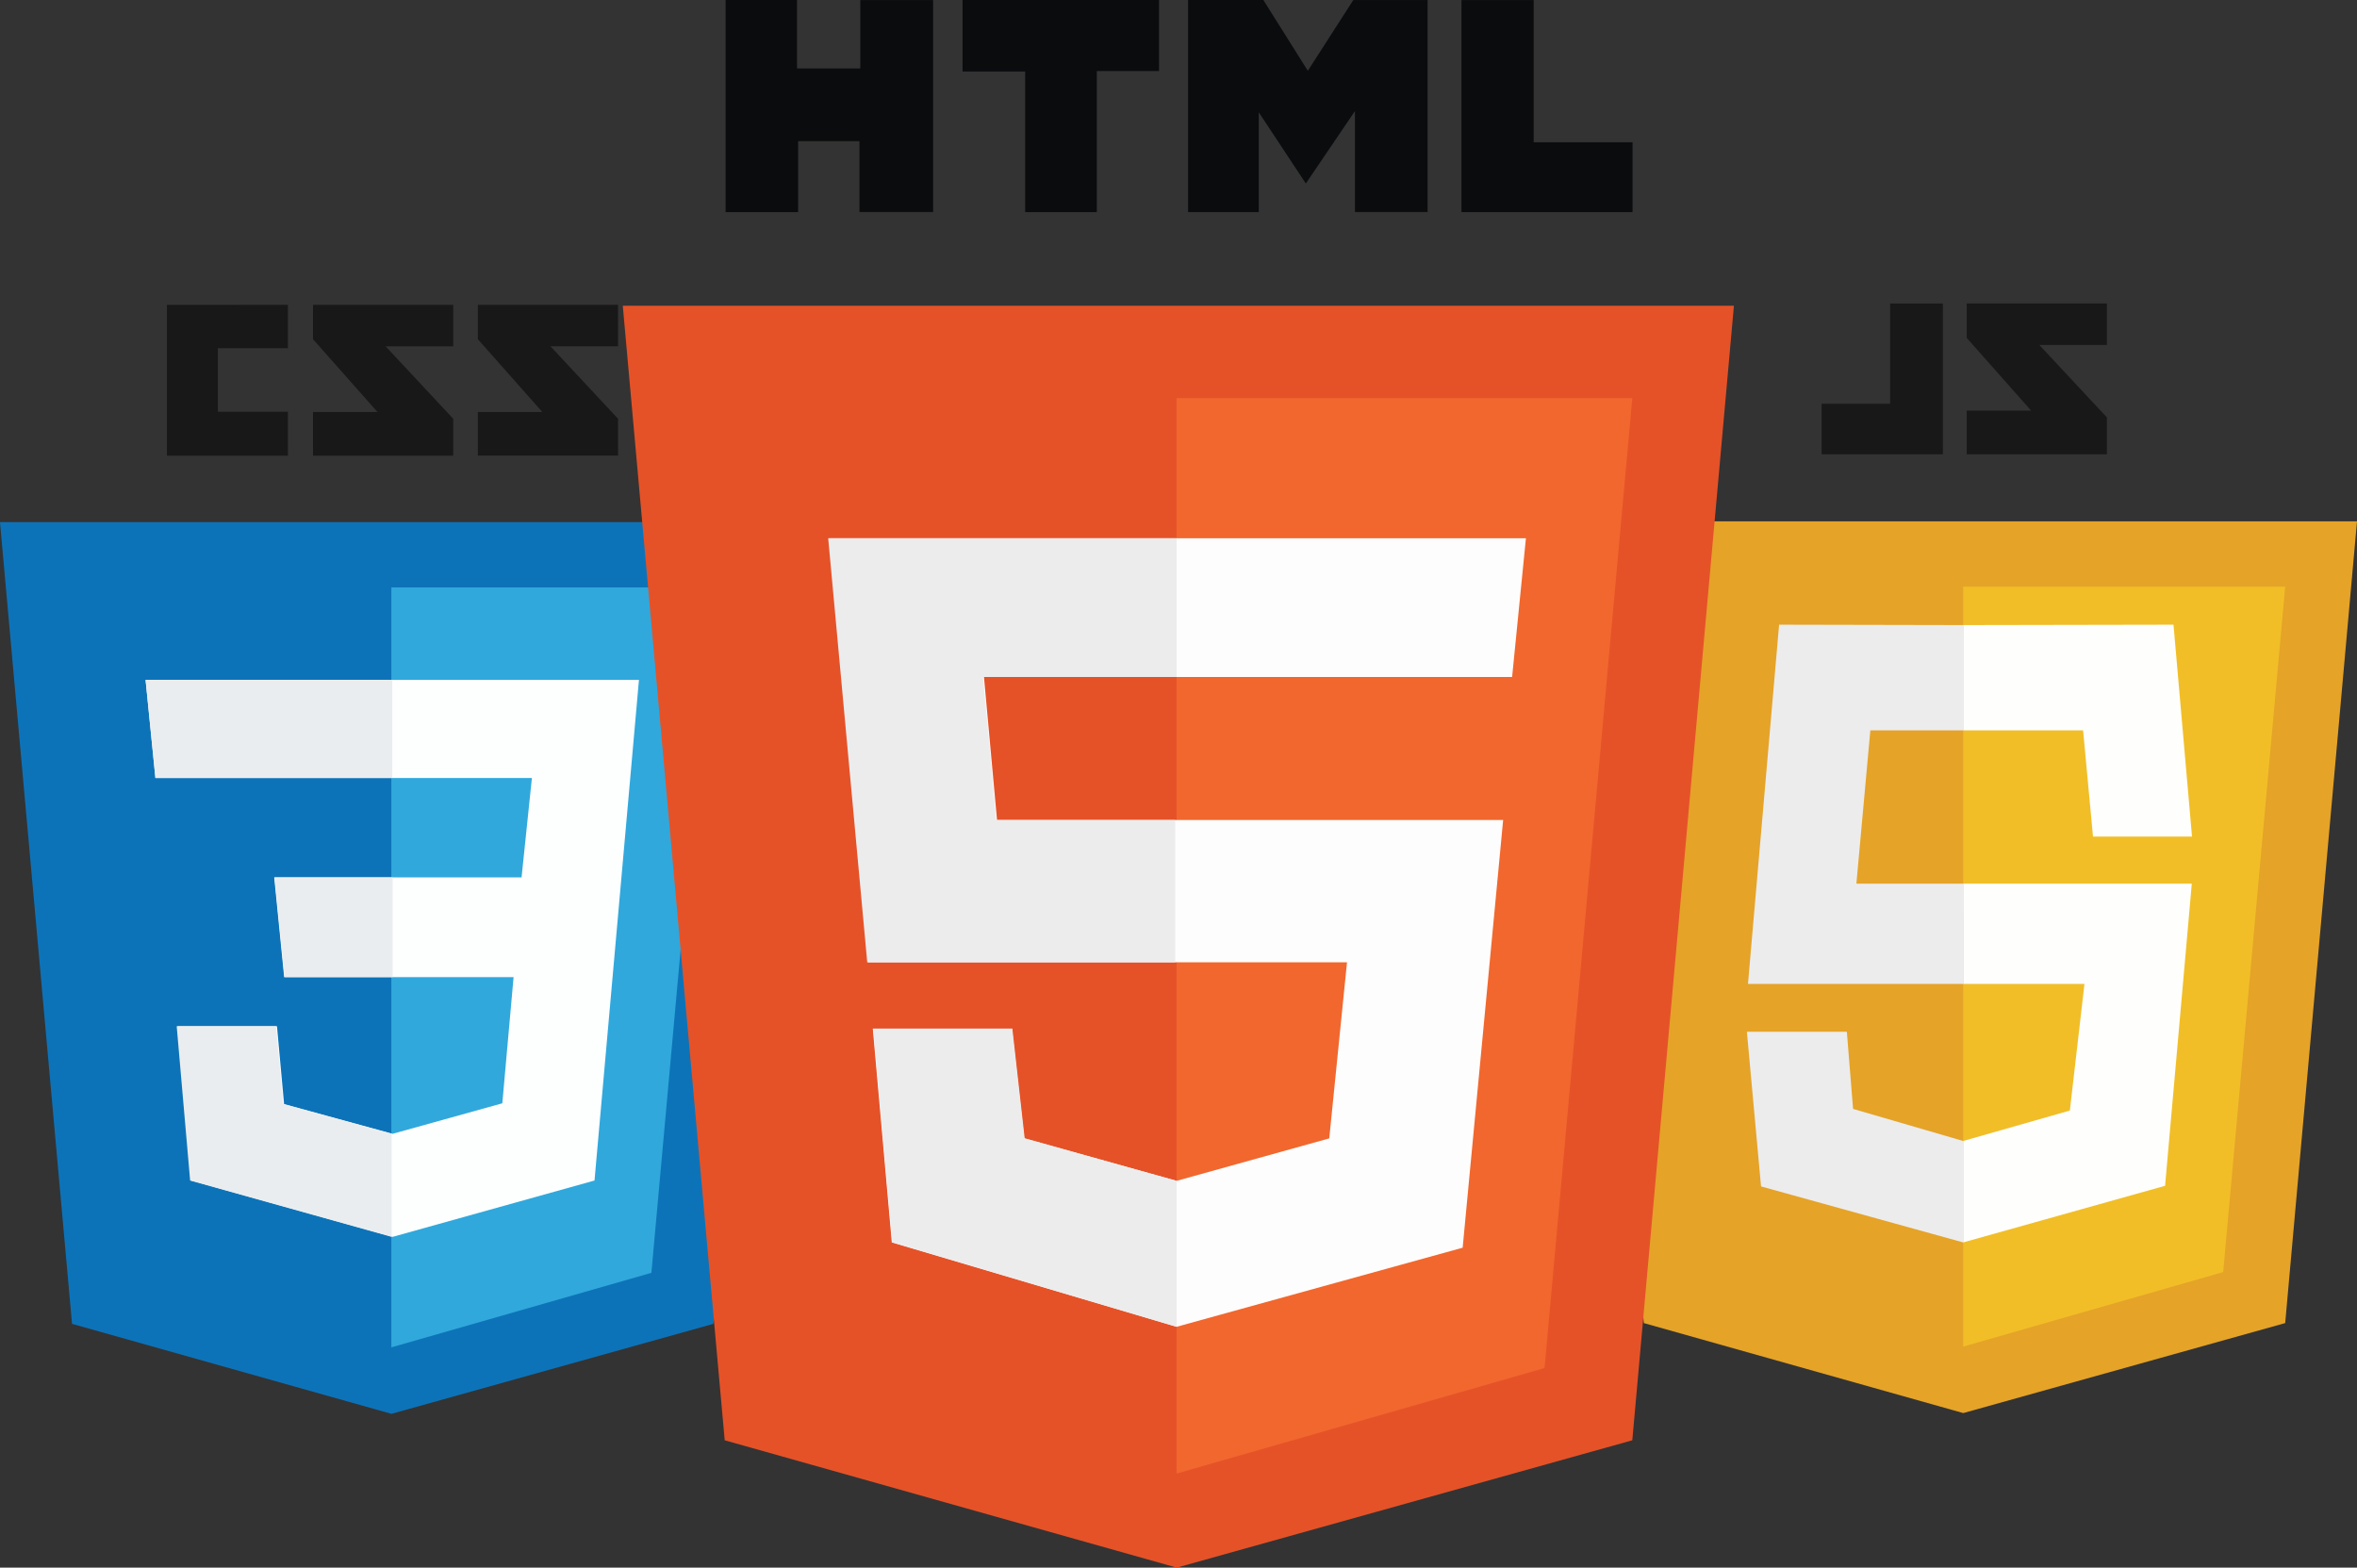 <svg xmlns="http://www.w3.org/2000/svg" width="1415.187" height="941.159" viewBox="0 0 1415.187 941.159"><rect x="0" y="0" width="1415.187" height="941.159" fill="#333333" stroke="none"/><defs><style>.a{fill:#0d73b8;}.b{fill:#30a8dc;}.c{fill:#fdfefe;}.d{fill:#eaedef;}.e{fill:#181818;}.f{fill:#e5a328;}.g{fill:#f1be27;}.h{fill:#fefefd;}.i{fill:#ececed;}.j{fill:#e55228;}.k{fill:#f1672e;}.l{fill:#0a0c0e;}.m{fill:#fdfdfd;}</style></defs><title>test</title><polygon class="a" points="43.249 794.798 235.041 848.825 428.334 794.798 471.447 313.463 0 313.463 43.249 794.798"/><polygon class="b" points="234.979 352.662 234.979 808.919 391.106 764.167 428.334 352.662 234.979 352.662"/><polygon class="c" points="383.647 408.181 356.958 708.752 235.724 742.582 114.708 708.752 106.636 616.106 166.299 616.106 170.572 662.856 235.724 680.7 301.603 662.387 308.356 586.657 170.618 586.657 164.632 526.744 313.157 526.744 319.356 467.103 93.317 467.103 87.407 408.181 383.647 408.181"/><polygon class="d" points="87.407 408.181 235.527 408.181 235.527 467.103 93.317 467.103 87.407 408.181"/><polygon class="d" points="235.724 526.744 164.828 526.744 170.815 586.657 235.724 586.657 235.724 526.744"/><polygon class="d" points="235.175 680.7 170.024 662.856 165.751 616.106 106.087 616.106 114.159 708.752 235.175 742.582 235.175 680.7"/><polygon class="e" points="100.206 183.014 100.206 273.547 172.862 273.547 172.862 247.169 130.791 247.169 130.791 209.044 172.862 209.044 172.862 183.011 100.206 183.014"/><polygon class="e" points="187.935 273.547 272.129 273.547 272.129 251.419 231.541 207.919 272.129 207.919 272.129 183.011 187.935 183.011 187.935 203.652 226.628 247.326 187.935 247.326 187.935 273.547"/><polygon class="e" points="286.91 273.544 371.104 273.544 371.104 251.416 330.516 207.916 371.104 207.916 371.104 183.009 286.91 183.009 286.91 203.649 325.602 247.323 286.91 247.323 286.91 273.544"/><polygon class="f" points="986.989 794.343 1178.781 848.37 1372.074 794.343 1415.187 313.007 943.74 313.007 986.989 794.343"/><polygon class="g" points="1178.719 352.207 1178.719 808.463 1334.847 763.711 1372.074 352.207 1178.719 352.207"/><polygon class="e" points="1180.84 272.738 1265.034 272.738 1265.034 250.609 1224.446 207.109 1265.034 207.109 1265.034 182.202 1180.84 182.202 1180.84 202.842 1219.532 246.516 1180.84 246.516 1180.84 272.738"/><polygon class="e" points="1166.518 182.209 1166.518 272.731 1093.723 272.731 1093.723 242.419 1134.874 242.419 1134.874 182.209 1166.518 182.209"/><polygon class="h" points="1178.719 438.486 1250.731 438.487 1256.672 502.24 1316.128 502.24 1305.005 375.044 1178.719 375.275 1178.719 438.486"/><polygon class="h" points="1178.719 745.916 1299.958 711.919 1315.997 530.528 1178.719 530.528 1178.748 590.713 1251.547 590.713 1242.78 666.746 1178.719 685.013 1178.719 745.916"/><polygon class="i" points="1178.719 685.013 1112.622 665.758 1108.883 619.442 1048.863 619.442 1057.364 712.299 1178.719 745.916 1178.719 685.013"/><polygon class="i" points="1114.609 530.528 1122.989 438.486 1178.719 438.486 1178.719 375.275 1068.208 375.044 1049.521 590.713 1178.748 590.713 1178.719 530.528 1114.609 530.528"/><polygon class="j" points="435.132 864.706 706.536 941.159 980.064 864.706 1041.073 183.57 373.931 183.57 435.132 864.706"/><polygon class="k" points="706.448 239.04 706.448 884.688 927.384 821.359 980.064 239.04 706.448 239.04"/><polygon class="l" points="435.665 0 435.665 127.338 479.208 127.338 479.208 84.752 516.036 84.752 516.036 127.278 560.255 127.278 560.255 0.044 516.541 0.044 516.541 41.101 478.541 41.101 478.541 0 435.665 0"/><polygon class="l" points="577.934 0 577.934 42.919 615.541 42.919 615.541 127.338 658.541 127.338 658.541 42.669 695.895 42.669 695.895 0 577.934 0"/><polygon class="l" points="713.342 0 713.342 127.338 755.791 127.338 755.791 67.419 784.041 110.169 813.541 66.669 813.541 127.278 857.152 127.278 857.152 0.044 812.541 0.044 785.247 42.501 758.541 0 713.342 0"/><polygon class="l" points="877.5 0.044 877.5 127.338 980.208 127.338 980.208 85.419 920.831 85.419 920.831 0.044 877.5 0.044"/><polygon class="m" points="916.197 323.137 497.769 323.137 521.215 577.752 808.767 577.752 798.112 683.448 706.448 708.952 614.948 683.448 607.541 617.578 524.049 617.578 535.455 745.916 706.448 796.57 878.208 749.085 902.515 492.314 598.634 492.314 590.791 406.435 907.902 406.435 916.197 323.137"/><polygon class="i" points="706.448 708.952 615.227 683.371 607.82 617.501 524.328 617.501 535.734 745.839 706.448 796.57 706.448 708.952"/><polygon class="i" points="706.448 323.152 497.264 323.152 520.71 577.767 705.63 577.767 705.63 492.329 598.129 492.329 590.286 406.45 706.478 406.45 706.448 323.152"/></svg>